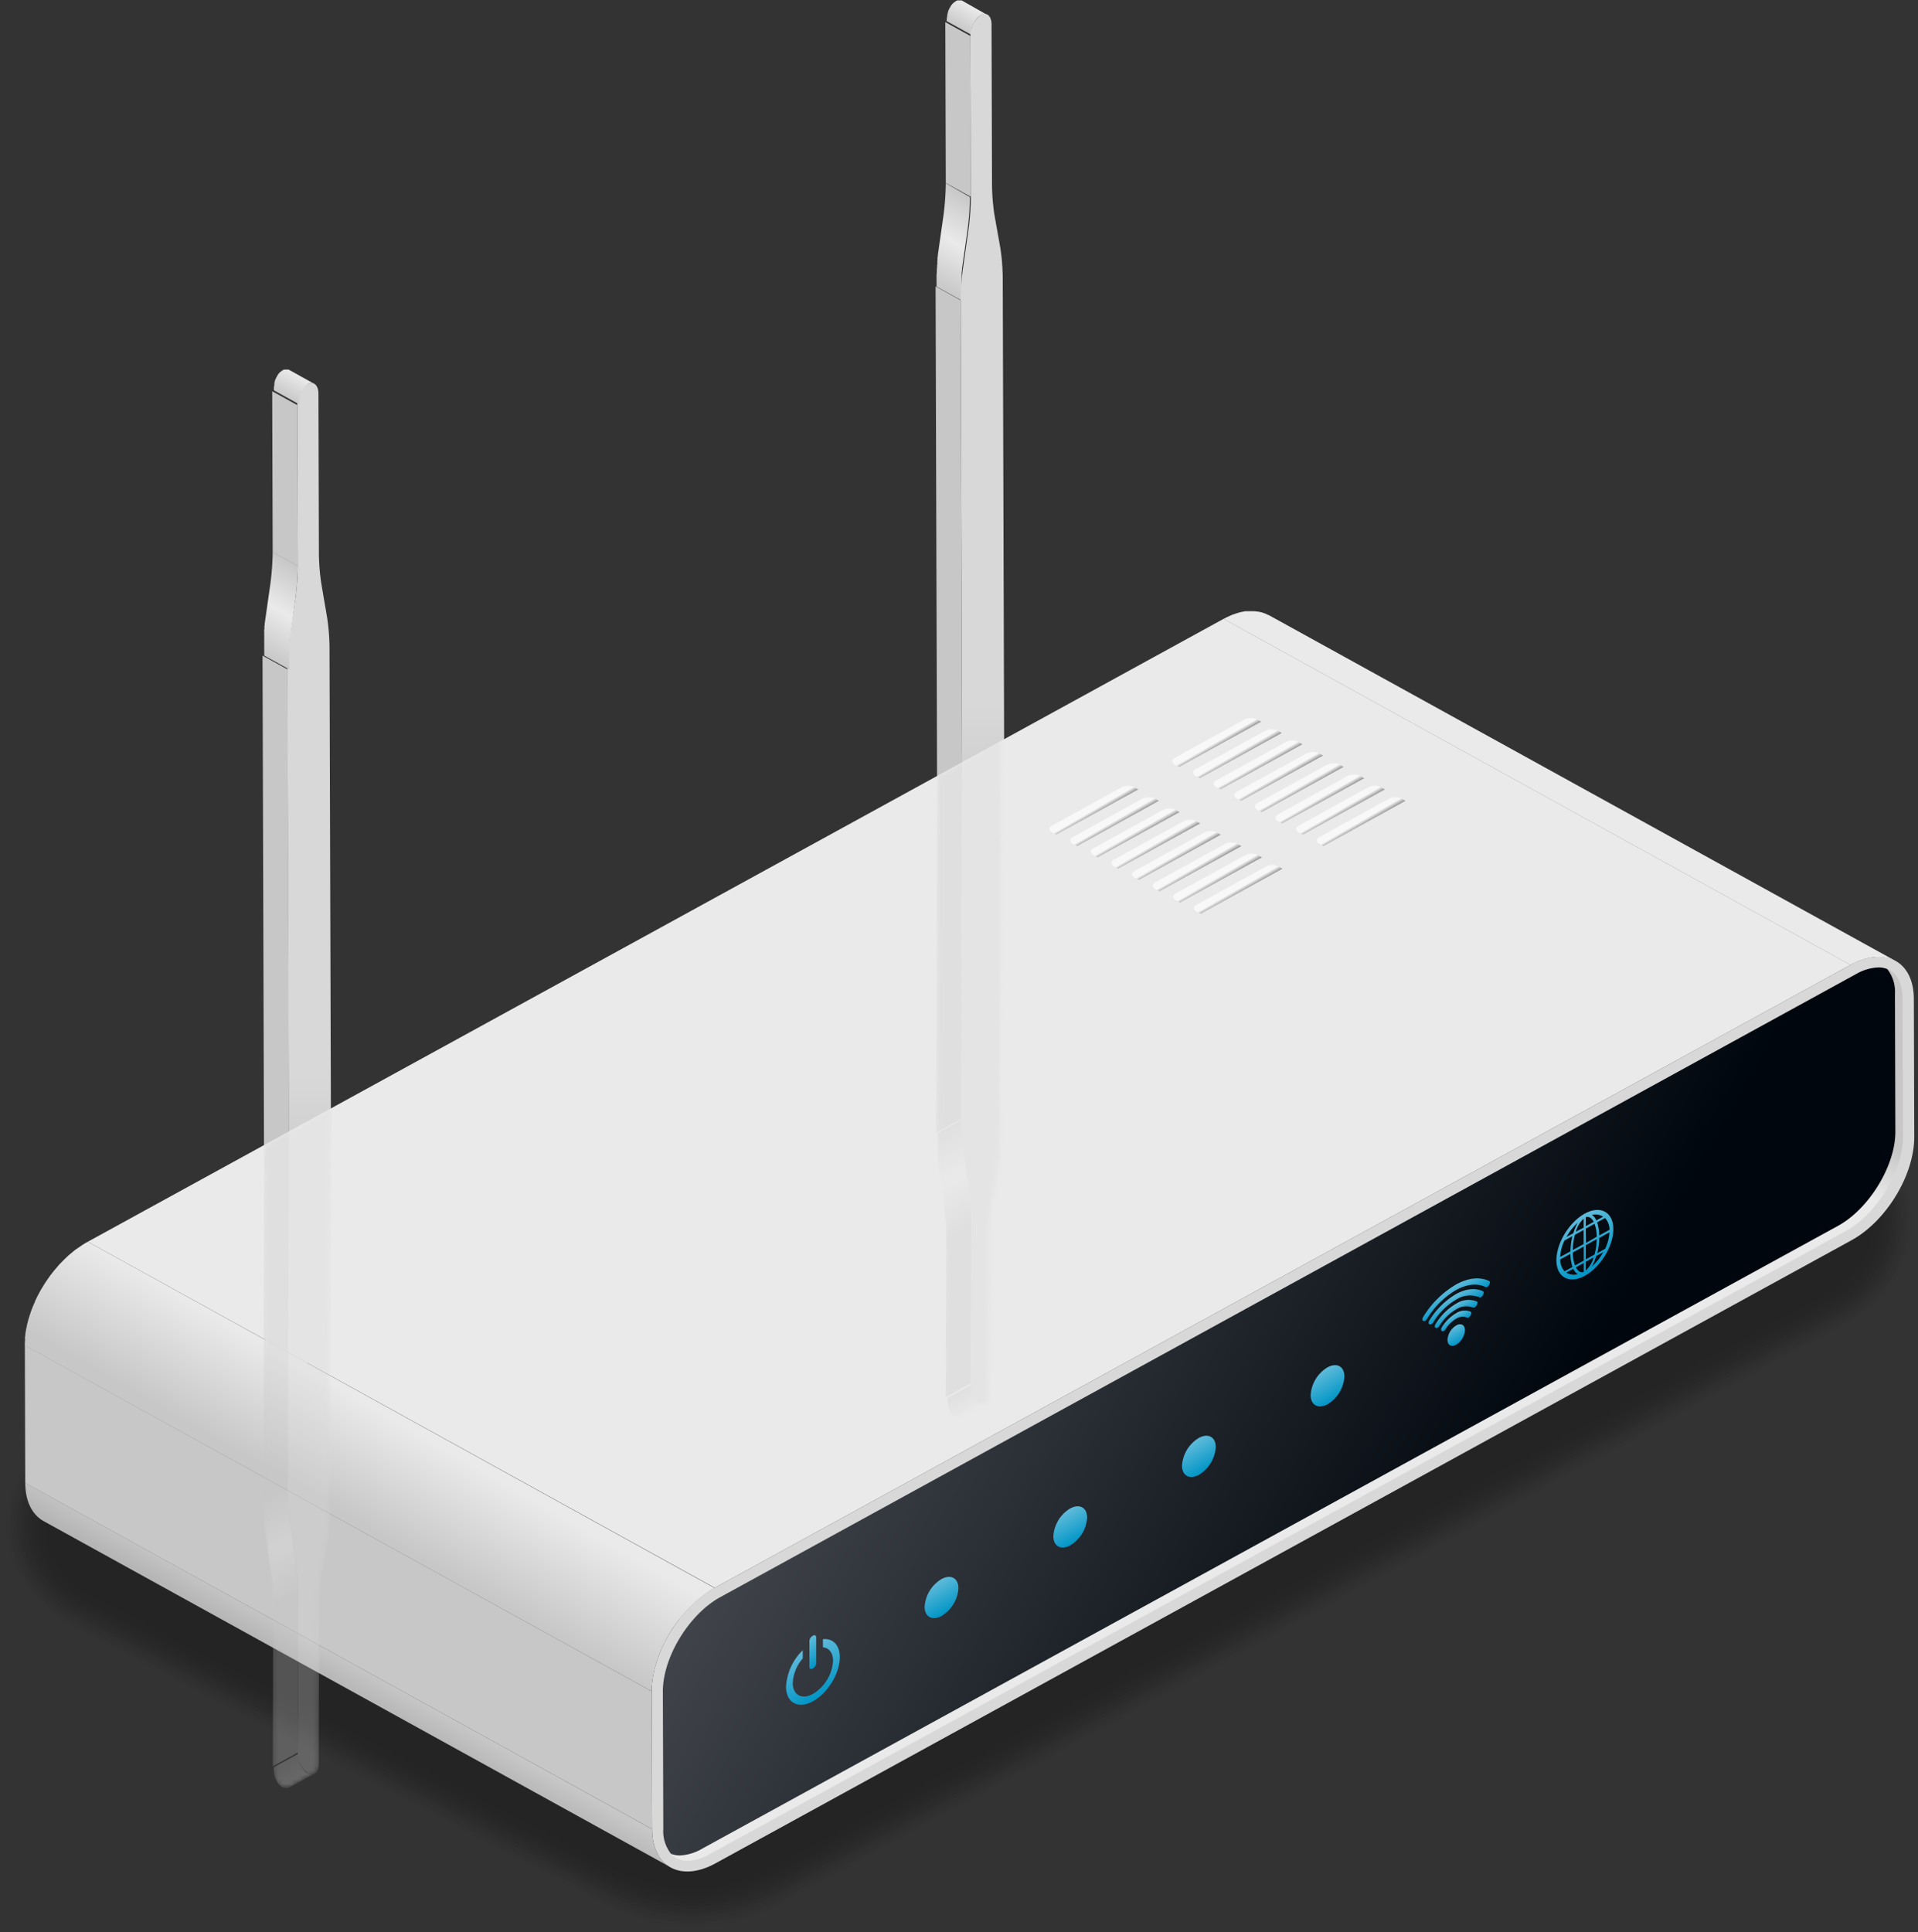 <svg xmlns="http://www.w3.org/2000/svg" xmlns:xlink="http://www.w3.org/1999/xlink" viewBox="0 0 439.82 443"><rect x="0" y="0" width="439.82" height="443" fill="#333333" stroke="none"/><defs><style>.cls-1{fill:url(#linear-gradient);}.cls-2{fill:url(#linear-gradient-2);}.cls-3{opacity:0.3;}.cls-4{opacity:0;}.cls-5{opacity:0.03;}.cls-6{opacity:0.06;}.cls-7{opacity:0.1;}.cls-8{opacity:0.13;}.cls-9{opacity:0.16;}.cls-10{opacity:0.19;}.cls-11{opacity:0.23;}.cls-12{opacity:0.26;}.cls-13{opacity:0.29;}.cls-14{opacity:0.32;}.cls-15{opacity:0.35;}.cls-16{opacity:0.39;}.cls-17{opacity:0.42;}.cls-18{opacity:0.45;}.cls-19{opacity:0.48;}.cls-20{opacity:0.52;}.cls-21{opacity:0.55;}.cls-22{opacity:0.58;}.cls-23{opacity:0.61;}.cls-24{opacity:0.65;}.cls-25{opacity:0.68;}.cls-26{opacity:0.71;}.cls-27{opacity:0.74;}.cls-28{opacity:0.77;}.cls-29{opacity:0.81;}.cls-30{opacity:0.84;}.cls-31{opacity:0.87;}.cls-32{opacity:0.9;}.cls-33{opacity:0.94;}.cls-34{opacity:0.97;}.cls-35{fill:#c7c7c7;}.cls-36{fill:url(#linear-gradient-3);}.cls-37{fill:url(#linear-gradient-4);}.cls-38{fill:url(#linear-gradient-5);}.cls-39{fill:url(#linear-gradient-6);}.cls-40{fill:url(#linear-gradient-7);}.cls-41{fill:url(#linear-gradient-8);}.cls-42{fill:#d8d8d8;}.cls-43{fill:url(#linear-gradient-9);}.cls-44{fill:#eaeaea;}.cls-45{fill:url(#linear-gradient-10);}.cls-46{fill:url(#linear-gradient-11);}.cls-47{fill:url(#linear-gradient-12);}.cls-48{fill:url(#linear-gradient-13);}.cls-49{fill:url(#linear-gradient-14);}.cls-50{fill:url(#linear-gradient-15);}.cls-51{fill:url(#linear-gradient-16);}.cls-52{fill:url(#linear-gradient-17);}.cls-53{fill:url(#linear-gradient-18);}.cls-54{fill:url(#linear-gradient-19);}.cls-55{fill:url(#linear-gradient-20);}.cls-56{fill:url(#linear-gradient-21);}.cls-57{fill:url(#linear-gradient-22);}.cls-58{fill:url(#linear-gradient-23);}.cls-59{fill:url(#linear-gradient-24);}.cls-60{isolation:isolate;}.cls-61{fill:url(#linear-gradient-25);}.cls-62{fill:url(#linear-gradient-26);}.cls-63{fill:url(#linear-gradient-27);}.cls-64{fill:url(#linear-gradient-28);}.cls-65{fill:url(#linear-gradient-29);}.cls-66{fill:url(#linear-gradient-30);}.cls-67{fill:url(#linear-gradient-31);}.cls-68{fill:url(#linear-gradient-32);}.cls-69{fill:url(#linear-gradient-33);}.cls-70{fill:url(#linear-gradient-34);}.cls-71{fill:url(#linear-gradient-35);}.cls-72{fill:url(#linear-gradient-36);}.cls-73{fill:url(#linear-gradient-37);}.cls-74{fill:url(#linear-gradient-38);}.cls-75{fill:url(#linear-gradient-39);}.cls-76{fill:url(#linear-gradient-40);}.cls-77{mask:url(#mask);}.cls-78{fill:url(#linear-gradient-41);}.cls-79{fill:url(#linear-gradient-42);}.cls-80{fill:url(#linear-gradient-43);}.cls-81{fill:url(#linear-gradient-44);}.cls-82{fill:url(#linear-gradient-45);}.cls-83{fill:url(#linear-gradient-46);}</style><linearGradient id="linear-gradient" x1="222.48" y1="401.11" x2="222.48" y2="169.45" gradientUnits="userSpaceOnUse"><stop offset="0.1"/><stop offset="1" stop-color="#fff"/></linearGradient><linearGradient id="linear-gradient-2" x1="68.14" y1="485.74" x2="68.14" y2="254.1" gradientUnits="userSpaceOnUse"><stop offset="0.6"/><stop offset="1" stop-color="#fff"/></linearGradient><linearGradient id="linear-gradient-3" x1="71.01" y1="314.76" x2="71.01" y2="87.82" gradientUnits="userSpaceOnUse"><stop offset="0" stop-color="#b5b5b5"/><stop offset="0.3" stop-color="#d8d8d8"/></linearGradient><linearGradient id="linear-gradient-4" x1="58.78" y1="149.5" x2="69.7" y2="130.59" gradientUnits="userSpaceOnUse"><stop offset="0" stop-color="#c7c7c7"/><stop offset="0.5" stop-color="#eaeaea"/><stop offset="1" stop-color="#c7c7c7"/></linearGradient><linearGradient id="linear-gradient-5" x1="213.13" y1="64.86" x2="224.05" y2="45.95" xlink:href="#linear-gradient-4"/><linearGradient id="linear-gradient-6" x1="65.3" y1="91.37" x2="68.46" y2="85.9" gradientUnits="userSpaceOnUse"><stop offset="0" stop-color="#c7c7c7"/><stop offset="1" stop-color="#eaeaea"/></linearGradient><linearGradient id="linear-gradient-7" x1="219.64" y1="6.73" x2="222.8" y2="1.26" xlink:href="#linear-gradient-6"/><linearGradient id="linear-gradient-8" x1="225.36" y1="230.11" x2="225.36" y2="3.17" xlink:href="#linear-gradient-3"/><linearGradient id="linear-gradient-9" x1="215.35" y1="460.84" x2="373.08" y2="187.64" gradientUnits="userSpaceOnUse"><stop offset="0.85" stop-color="#eaeaea"/><stop offset="0.89" stop-color="#c7c7c7"/></linearGradient><linearGradient id="linear-gradient-10" x1="77.63" y1="387.85" x2="81.95" y2="380.36" gradientUnits="userSpaceOnUse"><stop offset="0.1" stop-color="#b5b5b5"/><stop offset="0.9" stop-color="#c7c7c7"/></linearGradient><linearGradient id="linear-gradient-11" x1="75.72" y1="348.87" x2="91.18" y2="322.1" gradientUnits="userSpaceOnUse"><stop offset="0.1" stop-color="#c7c7c7"/><stop offset="0.9" stop-color="#eaeaea"/></linearGradient><linearGradient id="linear-gradient-12" x1="212.75" y1="277.1" x2="373.93" y2="370.15" gradientUnits="userSpaceOnUse"><stop offset="0" stop-color="#40444a"/><stop offset="0.8" stop-color="#00060d"/></linearGradient><linearGradient id="linear-gradient-13" x1="366.52" y1="290.74" x2="360.34" y2="280.04" gradientUnits="userSpaceOnUse"><stop offset="0" stop-color="#0095c6"/><stop offset="1" stop-color="#60bbda"/></linearGradient><linearGradient id="linear-gradient-14" x1="334.89" y1="307.77" x2="332.98" y2="304.46" xlink:href="#linear-gradient-13"/><linearGradient id="linear-gradient-15" x1="334.26" y1="303.54" x2="333.11" y2="301.56" xlink:href="#linear-gradient-13"/><linearGradient id="linear-gradient-16" x1="334.27" y1="302.02" x2="332.83" y2="299.53" xlink:href="#linear-gradient-13"/><linearGradient id="linear-gradient-17" x1="334.28" y1="300.5" x2="332.55" y2="297.49" xlink:href="#linear-gradient-13"/><linearGradient id="linear-gradient-18" x1="334.3" y1="298.97" x2="332.27" y2="295.46" xlink:href="#linear-gradient-13"/><linearGradient id="linear-gradient-19" x1="306.25" y1="320.93" x2="302.58" y2="314.57" xlink:href="#linear-gradient-13"/><linearGradient id="linear-gradient-20" x1="276.75" y1="337.11" x2="273.08" y2="330.76" xlink:href="#linear-gradient-13"/><linearGradient id="linear-gradient-21" x1="247.25" y1="353.29" x2="243.58" y2="346.93" xlink:href="#linear-gradient-13"/><linearGradient id="linear-gradient-22" x1="217.74" y1="369.47" x2="214.08" y2="363.12" xlink:href="#linear-gradient-13"/><linearGradient id="linear-gradient-23" x1="188.03" y1="381.64" x2="184.77" y2="375.99" xlink:href="#linear-gradient-13"/><linearGradient id="linear-gradient-24" x1="189.33" y1="388.41" x2="183.68" y2="378.62" xlink:href="#linear-gradient-13"/><linearGradient id="linear-gradient-25" x1="251.4" y1="186.58" x2="250.05" y2="184.25" gradientUnits="userSpaceOnUse"><stop offset="0" stop-color="#929292"/><stop offset="0.4" stop-color="#f8f8f8"/><stop offset="1" stop-color="#f8f8f8"/></linearGradient><linearGradient id="linear-gradient-26" x1="256.12" y1="189.17" x2="254.78" y2="186.84" xlink:href="#linear-gradient-25"/><linearGradient id="linear-gradient-27" x1="260.85" y1="191.76" x2="259.51" y2="189.43" xlink:href="#linear-gradient-25"/><linearGradient id="linear-gradient-28" x1="265.58" y1="194.35" x2="264.23" y2="192.02" xlink:href="#linear-gradient-25"/><linearGradient id="linear-gradient-29" x1="270.3" y1="196.94" x2="268.96" y2="194.62" xlink:href="#linear-gradient-25"/><linearGradient id="linear-gradient-30" x1="275.04" y1="199.54" x2="273.69" y2="197.21" xlink:href="#linear-gradient-25"/><linearGradient id="linear-gradient-31" x1="279.76" y1="202.13" x2="278.41" y2="199.8" xlink:href="#linear-gradient-25"/><linearGradient id="linear-gradient-32" x1="284.48" y1="204.72" x2="283.15" y2="202.4" xlink:href="#linear-gradient-25"/><linearGradient id="linear-gradient-33" x1="279.57" y1="171.02" x2="278.23" y2="168.69" xlink:href="#linear-gradient-25"/><linearGradient id="linear-gradient-34" x1="284.3" y1="173.62" x2="282.96" y2="171.29" xlink:href="#linear-gradient-25"/><linearGradient id="linear-gradient-35" x1="289.03" y1="176.21" x2="287.69" y2="173.88" xlink:href="#linear-gradient-25"/><linearGradient id="linear-gradient-36" x1="293.75" y1="178.79" x2="292.41" y2="176.47" xlink:href="#linear-gradient-25"/><linearGradient id="linear-gradient-37" x1="298.48" y1="181.39" x2="297.14" y2="179.06" xlink:href="#linear-gradient-25"/><linearGradient id="linear-gradient-38" x1="303.21" y1="183.98" x2="301.87" y2="181.66" xlink:href="#linear-gradient-25"/><linearGradient id="linear-gradient-39" x1="307.94" y1="186.57" x2="306.6" y2="184.25" xlink:href="#linear-gradient-25"/><linearGradient id="linear-gradient-40" x1="312.66" y1="189.16" x2="311.32" y2="186.84" xlink:href="#linear-gradient-25"/><mask id="mask" x="60.3" y="169.45" width="170.02" height="240.64" maskUnits="userSpaceOnUse"><path class="cls-1" d="M220.63,174.77l-5.74,3.14-.25,81.87c0,.23,0,.49,0,.77,0,.11,0,.24,0,.36s0,.33,0,.51,0,.26,0,.39,0,.36,0,.54,0,.27,0,.4,0,.38,0,.58l0,.43c0,.17,0,.36,0,.54s0,.29,0,.44,0,.35,0,.52,0,.27,0,.4,0,.35.06.51,0,.24,0,.35,0,.3.06.43a.38.38,0,0,0,0,.1l1.31,9.17a63.08,63.08,0,0,1,.51,7.28l-.11,36.87a6.3,6.3,0,0,0,0,.75v0c0,.17.06.35.1.53l0,.12,0,.12c0,.06,0,.12,0,.17l.12.36,0,.09a.14.14,0,0,1,0,.06l.06.16.12.27.1.2s0,0,0,0l0,0,.12.23a2.53,2.53,0,0,0,.13.22l.08.12,0,0,0,.06.14.19.15.2.06.07,0,0,.08.09a1.61,1.61,0,0,0,.22.23l.05,0a3,3,0,0,0,.56.42l.25.11.12,0,0,0h0l.18.05h.55l.13,0,.12-.07h0l5.75-3.18s0,0-.07,0a2.4,2.4,0,0,0,1.05-2.28l.11-36.89a47.92,47.92,0,0,1,.55-6.69l1.35-7.71a47.71,47.71,0,0,0,.57-6.67l.27-92.45Z"/><path class="cls-2" d="M60.55,262.55l-.25,81.87c0,.24,0,.5,0,.78,0,0,0,.07,0,.11,0,.24,0,.49,0,.76,0,.05,0,.12,0,.17,0,.25,0,.5,0,.77,0,.06,0,.12,0,.19,0,.25,0,.51.05.78,0,.09,0,.2,0,.3s0,.45.05.68a1.66,1.66,0,0,1,0,.32l.06.63c0,.11,0,.21,0,.32l.06.59a3.11,3.11,0,0,0,0,.32l.06.46a.28.28,0,0,0,0,.09l1.31,9.18a62.91,62.91,0,0,1,.51,7.27L62.53,405a6,6,0,0,0,0,.75v0c0,.18.06.36.1.54l0,.12,0,.11a.67.67,0,0,0,0,.19c0,.11.07.23.11.35l0,.09,0,.05a.7.7,0,0,0,.06.17c0,.09.07.18.11.27s.07.13.1.19a.06.06,0,0,0,0,0l0,0a2.53,2.53,0,0,0,.12.23,2.39,2.39,0,0,0,.13.21,1.27,1.27,0,0,0,.07.12l0,0a.21.21,0,0,0,0,.06,2.43,2.43,0,0,0,.14.2l.15.19.06.08,0,0,.09.1a2.4,2.4,0,0,0,.21.23l.06,0a3,3,0,0,0,.56.41,1.42,1.42,0,0,0,.25.12l.12,0,0,0h0l.18,0H66l.06,0h.07l.13,0,.13-.07,3.71-2.05,2.05-1.13-.07,0a2.4,2.4,0,0,0,1-2.29l.11-36.88a46.21,46.21,0,0,1,.55-6.69l1.36-7.71a51.3,51.3,0,0,0,.55-6.69L76,254.1l-9.67,5.3Z"/></mask><linearGradient id="linear-gradient-41" x1="433.21" y1="1104.88" x2="444.13" y2="1085.96" gradientTransform="matrix(1, 0, 0, -1, -219.98, 1365.47)" xlink:href="#linear-gradient-4"/><linearGradient id="linear-gradient-42" x1="439.72" y1="1046.76" x2="442.88" y2="1041.28" gradientTransform="matrix(1, 0, 0, -1, -219.98, 1365.47)" xlink:href="#linear-gradient-6"/><linearGradient id="linear-gradient-43" x1="518.02" y1="1020.23" x2="528.94" y2="1001.32" gradientTransform="matrix(1, 0, 0, -1, -459.13, 1365.47)" xlink:href="#linear-gradient-4"/><linearGradient id="linear-gradient-44" x1="524.53" y1="962.11" x2="527.69" y2="956.63" gradientTransform="matrix(1, 0, 0, -1, -459.13, 1365.47)" xlink:href="#linear-gradient-6"/><linearGradient id="linear-gradient-45" x1="445.34" y1="1270.14" x2="445.34" y2="1043.2" gradientTransform="matrix(1, 0, 0, -1, -219.98, 1365.47)" xlink:href="#linear-gradient-3"/><linearGradient id="linear-gradient-46" x1="530.15" y1="1185.49" x2="530.15" y2="958.55" gradientTransform="matrix(1, 0, 0, -1, -459.13, 1365.47)" xlink:href="#linear-gradient-3"/></defs><title>Recurso 5</title><g id="Capa_2" data-name="Capa 2"><g id="Ñëîé_1" data-name="Ñëîé 1"><g class="cls-3"><path class="cls-4" d="M158.76,443a43.11,43.11,0,0,0,20.56-5l245-133.27c9.73-5.34,15.53-14.45,15.54-24.38s-5.78-19-15.45-24.36L301.72,192a45,45,0,0,0-41.31,0L15.32,325.31l-.2.11c-.61.35-1.16.69-1.71,1.05C4.65,332.1-.36,341.11,0,350.59s6.1,18.21,15.37,23.33l122.7,64A42.87,42.87,0,0,0,158.76,443Z"/><path class="cls-5" d="M260.79,192.62a38.48,38.48,0,0,1,9.57-3.65,45.09,45.09,0,0,1,11-1.21,43.78,43.78,0,0,1,20.54,5.16L424,256.66c9.44,5.19,15.06,14,15.06,23.72s-5.65,18.53-15.15,23.75L179.26,437.22a41.71,41.71,0,0,1-11.2,4.09,45.89,45.89,0,0,1-18.91-.07,41.73,41.73,0,0,1-11-4.07L15.78,373.29C7,368.46,1.51,360.35.84,351.48c0-.32,0-.62,0-.92-.32-8.17,3.47-16,10.26-21.47a34.1,34.1,0,0,1,2.81-2c.53-.34,1.13-.71,1.72-1l.2-.11Z"/><path class="cls-6" d="M261.18,193.25a37.61,37.61,0,0,1,9.54-3.59A45.6,45.6,0,0,1,302,193.83l121.58,63.46c9.19,5.06,14.68,13.68,14.68,23.09s-5.51,18-14.76,23.11L179.19,436.41A42.75,42.75,0,0,1,168,440.54a43.27,43.27,0,0,1-9.28,1,43,43,0,0,1-20.51-5.16L16.17,372.66c-8.53-4.72-13.91-12.61-14.56-21.25,0-.29,0-.58-.05-.88-.28-8,3.39-15.55,10-20.9.87-.69,1.78-1.35,2.74-2,.51-.33,1.14-.71,1.71-1l.2-.11Z"/><path class="cls-7" d="M261.57,193.89a36.53,36.53,0,0,1,9.51-3.54,43.6,43.6,0,0,1,10.8-1,45.8,45.8,0,0,1,20.26,5.38L423.2,257.93c9,4.93,14.3,13.3,14.3,22.45s-5.37,17.52-14.38,22.47l-244,132.74A43.88,43.88,0,0,1,168,439.77a42.57,42.57,0,0,1-18.79-.06,43.89,43.89,0,0,1-10.89-4.14L16.56,372C8.25,367.43,3,359.75,2.38,351.36c0-.29,0-.58,0-.87-.3-7.73,3.3-15.12,9.77-20.32a32.71,32.71,0,0,1,2.66-1.91c.5-.32,1.17-.72,1.72-1l.19-.12Z"/><path class="cls-8" d="M262,194.53a35.18,35.18,0,0,1,9.48-3.48,42.24,42.24,0,0,1,10.73-.89c6.57,0,14.91,2.62,20.12,5.5l120.53,62.91c8.72,4.79,13.91,12.93,13.91,21.81s-5.22,17-14,21.84L179.08,434.78A46,46,0,0,1,168,439a40.83,40.83,0,0,1-18.74-.06,44.77,44.77,0,0,1-10.85-4.17L16.94,371.38c-8.08-4.46-13.2-11.93-13.79-20.08,0-.28,0-.56,0-.84-.28-7.51,3.22-14.68,9.53-19.75.82-.66,1.68-1.27,2.58-1.86.49-.3,1.19-.73,1.72-1l.19-.11Z"/><path class="cls-9" d="M262.35,195.16a34.44,34.44,0,0,1,9.44-3.42,41.27,41.27,0,0,1,10.65-.78c6.33,0,15,2.84,20,5.6l120,62.64c8.48,4.66,13.52,12.56,13.52,21.18s-5.07,16.52-13.6,21.2L179,434a47.08,47.08,0,0,1-11,4.26,38.16,38.16,0,0,1-9.21,1.1,38.75,38.75,0,0,1-9.47-1.15A46.25,46.25,0,0,1,138.5,434L17.34,370.75C9.47,366.4,4.5,359.16,3.93,351.24c0-.27,0-.54-.05-.81-.27-7.29,3.15-14.26,9.29-19.17a29.19,29.19,0,0,1,2.51-1.81c.46-.3,1.21-.74,1.72-1l.19-.11Z"/><path class="cls-10" d="M262.74,195.8a33.5,33.5,0,0,1,9.41-3.37,40.3,40.3,0,0,1,10.57-.68c6.08,0,15,3.07,19.84,5.73L422,259.83c8.24,4.54,13.13,12.2,13.13,20.55s-4.93,16-13.21,20.56L179,433.16a49.23,49.23,0,0,1-11,4.3,36.9,36.9,0,0,1-9.19,1.13,37.44,37.44,0,0,1-9.44-1.18,47.93,47.93,0,0,1-10.75-4.23L17.73,370.12c-7.65-4.23-12.46-11.26-13-18.93,0-.27,0-.53,0-.8-.27-7.06,3.06-13.82,9-18.6a27.59,27.59,0,0,1,2.45-1.74c.44-.29,1.22-.75,1.71-1l.19-.1Z"/><path class="cls-11" d="M263.12,196.44a32,32,0,0,1,9.38-3.31,39,39,0,0,1,10.49-.58c5.84,0,15.08,3.28,19.71,5.84l119,62.09c8,4.4,12.75,11.81,12.75,19.9s-4.78,15.51-12.83,19.93l-242.68,132a50.94,50.94,0,0,1-11,4.36,37.17,37.17,0,0,1-18.58-.06,49.7,49.7,0,0,1-10.69-4.26L18.11,369.48C10.69,365.37,6,358.56,5.47,351.12c0-.25,0-.51,0-.76-.25-6.85,3-13.4,8.79-18a27.41,27.41,0,0,1,2.37-1.7c.43-.28,1.25-.75,1.72-1l.18-.11Z"/><path class="cls-12" d="M263.51,197.07a31.5,31.5,0,0,1,9.34-3.25,38,38,0,0,1,10.42-.47c5.6,0,15.13,3.5,19.57,6l118.42,61.81c7.76,4.27,12.36,11.45,12.36,19.27s-4.63,15-12.43,19.29L178.83,431.52a52.23,52.23,0,0,1-10.92,4.41,34.59,34.59,0,0,1-9.15,1.19,35.25,35.25,0,0,1-9.37-1.24,51.26,51.26,0,0,1-10.66-4.3L18.5,368.85c-7.2-4-11.73-10.58-12.26-17.78,0-.24,0-.5,0-.74-.25-6.63,2.89-13,8.54-17.45a26.4,26.4,0,0,1,2.3-1.65c.41-.26,1.26-.75,1.71-1l.19-.11Z"/><path class="cls-13" d="M263.9,197.71a30.51,30.51,0,0,1,9.31-3.2,37.09,37.09,0,0,1,10.34-.36c5.35,0,15.18,3.72,19.43,6.06l117.9,61.53c7.52,4.15,12,11.08,12,18.64s-4.49,14.5-12.05,18.65l-242,131.69c-2.42,1.31-8,3.86-10.88,4.44a33.34,33.34,0,0,1-9.12,1.23,33.73,33.73,0,0,1-9.34-1.28,53.32,53.32,0,0,1-10.6-4.32L18.89,368.21C11.9,364.35,7.52,358,7,351c0-.24,0-.47,0-.71-.23-6.41,2.82-12.54,8.3-16.88a26.08,26.08,0,0,1,2.22-1.59c.39-.25,1.28-.76,1.72-1l.18-.11Z"/><path class="cls-14" d="M264.28,198.34a30.31,30.31,0,0,1,9.29-3.14,36.41,36.41,0,0,1,10.25-.25c5.12,0,15.24,3.94,19.3,6.17l117.36,61.26c7.28,4,11.6,10.71,11.6,18s-4.35,14-11.66,18L178.7,429.89c-2.31,1.26-8.11,3.94-10.84,4.5a32.33,32.33,0,0,1-9.1,1.26,32.73,32.73,0,0,1-9.31-1.31c-2.67-.56-8.27-3.09-10.56-4.35L19.28,367.57c-6.77-3.74-11-9.9-11.49-16.62,0-.22,0-.46,0-.69-.22-6.18,2.74-12.1,8.05-16.3A24.55,24.55,0,0,1,18,332.43c.37-.24,1.3-.78,1.71-1l.18-.11Z"/><path class="cls-15" d="M264.67,199a29,29,0,0,1,9.26-3.08,34.81,34.81,0,0,1,10.18-.15c4.87,0,15.29,4.16,19.15,6.29L420.1,263c7,3.88,11.2,10.34,11.2,17.36s-4.19,13.49-11.27,17.39L178.64,429.08c-2.2,1.2-8.21,4-10.8,4.54a32.79,32.79,0,0,1-18.35,0c-2.55-.55-8.34-3.19-10.51-4.39L19.67,366.94c-6.55-3.62-10.64-9.57-11.11-16,0-.23,0-.45,0-.67-.2-6,2.66-11.68,7.81-15.73A24.29,24.29,0,0,1,18.41,333c.36-.23,1.32-.78,1.72-1l.18-.11Z"/><path class="cls-16" d="M265.06,199.62a28.12,28.12,0,0,1,9.22-3,33.88,33.88,0,0,1,10.1,0c4.62,0,15.35,4.38,19,6.4l116.31,60.7c6.8,3.75,10.82,10,10.82,16.72s-4,13-10.89,16.76L178.58,428.27c-2.1,1.14-8.3,4.08-10.76,4.58a31.68,31.68,0,0,1-18.3,0c-2.42-.51-8.4-3.28-10.47-4.41l-119-62.1c-6.33-3.5-10.28-9.22-10.73-15.46,0-.21,0-.43,0-.64-.2-5.75,2.58-11.24,7.56-15.15a21.31,21.31,0,0,1,2-1.43c.34-.22,1.34-.79,1.71-1l.18-.1Z"/><path class="cls-17" d="M265.45,200.25a27.75,27.75,0,0,1,9.18-3,33,33,0,0,1,10,.07c4.38,0,15.4,4.59,18.88,6.51l115.78,60.43c6.57,3.61,10.43,9.59,10.43,16.08s-3.9,12.49-10.5,16.12l-240.73,131c-2,1.09-8.39,4.16-10.73,4.64a30.94,30.94,0,0,1-18.24,0c-2.29-.48-8.46-3.36-10.41-4.44L20.45,365.66c-6.11-3.38-9.92-8.88-10.35-14.88,0-.21,0-.41,0-.62-.17-5.52,2.49-10.81,7.31-14.58a20.81,20.81,0,0,1,1.93-1.36c.32-.21,1.36-.8,1.72-1l.17-.1Z"/><path class="cls-18" d="M265.83,200.89A26.63,26.63,0,0,1,275,198a31.2,31.2,0,0,1,9.95.17c4.13,0,15.46,4.81,18.73,6.62l115.26,60.15c6.33,3.48,10.05,9.22,10.05,15.45s-3.75,12-10.11,15.48L178.46,426.64c-1.88,1-8.48,4.22-10.69,4.68a30,30,0,0,1-18.18,0c-2.17-.46-8.53-3.46-10.38-4.48L20.84,365c-5.89-3.26-9.58-8.55-10-14.3q0-.3,0-.6c-.19-5.3,2.4-10.38,7.07-14a18.22,18.22,0,0,1,1.86-1.32c.3-.19,1.38-.8,1.71-1l.18-.1Z"/><path class="cls-19" d="M266.22,201.53a26.22,26.22,0,0,1,9.13-2.86,30.54,30.54,0,0,1,9.86.27c3.9,0,15.51,5,18.6,6.75l114.74,59.87c6.08,3.35,9.65,8.84,9.65,14.81s-3.61,11.48-9.72,14.85L178.39,425.83c-1.76,1-8.56,4.29-10.64,4.72a27.83,27.83,0,0,1-9,1.42,28.12,28.12,0,0,1-9.14-1.45c-2-.44-8.58-3.55-10.32-4.52L21.23,364.4c-5.67-3.14-9.2-8.21-9.58-13.74a5.25,5.25,0,0,1,0-.56c-.15-5.09,2.34-9.94,6.82-13.43a21.19,21.19,0,0,1,1.79-1.26c.29-.19,1.4-.82,1.72-1l.17-.1Z"/><path class="cls-20" d="M266.61,202.16a25.67,25.67,0,0,1,9.1-2.8,30.21,30.21,0,0,1,9.78.38c3.65,0,15.57,5.25,18.47,6.85l114.2,59.61c5.84,3.22,9.28,8.46,9.28,14.17s-3.47,11-9.35,14.21L178.33,425c-1.65.9-8.65,4.38-10.6,4.77a28.44,28.44,0,0,1-18.08,0c-1.91-.41-8.64-3.65-10.28-4.54L21.62,363.76c-5.45-3-8.83-7.87-9.2-13.15l0-.55c-.15-4.86,2.26-9.5,6.58-12.85.54-.42,1.12-.83,1.72-1.21.27-.17,1.42-.82,1.71-1l.17-.1Z"/><path class="cls-21" d="M267,202.8a25,25,0,0,1,9.06-2.74,28.87,28.87,0,0,1,9.71.48c3.41,0,15.62,5.47,18.33,7l113.67,59.33c5.61,3.09,8.89,8.1,8.89,13.54s-3.32,10.47-9,13.57L178.27,424.2c-1.54.84-8.75,4.44-10.56,4.81a27.72,27.72,0,0,1-18,0c-1.78-.38-8.71-3.73-10.23-4.57L22,363.12c-5.24-2.89-8.46-7.53-8.82-12.57,0-.18,0-.35,0-.52-.14-4.64,2.17-9.08,6.33-12.27a17.84,17.84,0,0,1,1.64-1.16c.25-.16,1.44-.82,1.72-1l.17-.1Z"/><path class="cls-22" d="M267.38,203.44a24.2,24.2,0,0,1,9-2.69,28,28,0,0,1,9.63.59c3.16,0,15.67,5.69,18.19,7.08l113.14,59.05c5.37,3,8.51,7.72,8.51,12.9s-3.17,10-8.57,12.94L178.21,423.39c-1.44.78-8.84,4.51-10.53,4.85a26.87,26.87,0,0,1-18,0c-1.66-.35-8.77-3.82-10.18-4.6L22.4,362.49c-5-2.77-8.13-7.19-8.43-12a4,4,0,0,1,0-.49c-.12-4.42,2.09-8.65,6.09-11.71.5-.38,1-.75,1.57-1.1l1.71-1,.17-.09Z"/><path class="cls-23" d="M267.77,204.07a24.09,24.09,0,0,1,9-2.63,26.91,26.91,0,0,1,9.55.7c2.92,0,15.74,5.91,18.05,7.19L417,268.11c5.12,2.82,8.11,7.35,8.11,12.26s-3,9.46-8.18,12.3L178.15,422.57c-1.33.73-8.93,4.59-10.49,4.91a26.4,26.4,0,0,1-17.91,0c-1.52-.33-8.83-3.91-10.13-4.63l-116.83-61c-4.8-2.65-7.75-6.85-8-11.41l0-.48c-.12-4.2,2-8.21,5.84-11.13.48-.36,1-.71,1.51-1,.21-.14,1.47-.84,1.7-1l.18-.1Z"/><path class="cls-24" d="M268.16,204.71a23,23,0,0,1,9-2.57,26.19,26.19,0,0,1,9.48.79c2.67,0,15.78,6.14,17.9,7.31l112.1,58.5c4.89,2.69,7.73,7,7.73,11.63s-2.88,9-7.8,11.66L178.08,421.76c-1.21.66-9,4.65-10.44,4.95a25.62,25.62,0,0,1-17.85,0c-1.4-.29-8.9-4-10.09-4.66L23.18,361.21c-4.58-2.52-7.39-6.51-7.67-10.84,0-.14,0-.29,0-.44-.11-4,1.93-7.77,5.59-10.55.45-.35.93-.68,1.43-1l1.71-1,.17-.1Z"/><path class="cls-25" d="M268.54,205.35a22.75,22.75,0,0,1,8.95-2.52,25.34,25.34,0,0,1,9.39.9c2.44,0,15.84,6.35,17.78,7.42l111.56,58.23c4.65,2.56,7.34,6.61,7.34,11s-2.73,8.45-7.4,11L178,421c-1.11.6-9.11,4.72-10.41,5a25,25,0,0,1-17.8,0c-1.27-.28-9-4.1-10-4.7L23.56,360.59c-4.35-2.42-7-6.19-7.28-10.27,0-.14,0-.28,0-.42-.1-3.76,1.85-7.35,5.35-10,.43-.33.88-.64,1.36-.94.17-.11,1.51-.86,1.71-1l.16-.08Z"/><path class="cls-26" d="M268.93,206a22.39,22.39,0,0,1,8.91-2.46,24.6,24.6,0,0,1,9.32,1c2.19,0,15.9,6.57,17.63,7.54l111,57.95c4.41,2.42,7,6.23,7,10.35s-2.59,7.95-7,10.38L178,420.13c-1,.54-9.2,4.8-10.37,5a24.39,24.39,0,0,1-17.74,0c-1.14-.24-9-4.18-10-4.72L24,360c-4.13-2.29-6.66-5.84-6.9-9.69,0-.13,0-.26,0-.4-.07-3.53,1.78-6.91,5.1-9.4.41-.31.84-.6,1.29-.88.16-.11,1.54-.86,1.71-1l.16-.1Z"/><path class="cls-27" d="M269.32,206.62a21.69,21.69,0,0,1,8.88-2.4,23.87,23.87,0,0,1,9.24,1.11c1.94,0,15.95,6.79,17.49,7.64l110.51,57.68c4.17,2.29,6.58,5.86,6.58,9.72s-2.45,7.45-6.64,9.75L177.9,419.32c-.88.48-9.29,4.87-10.33,5.08a23.83,23.83,0,0,1-17.68,0c-1-.21-9.08-4.27-9.95-4.75L24.34,359.31c-3.92-2.17-6.29-5.5-6.52-9.11,0-.12,0-.24,0-.36-.09-3.32,1.69-6.5,4.85-8.84.39-.29.79-.56,1.22-.83.14-.09,1.55-.87,1.71-1l.16-.08Z"/><path class="cls-28" d="M269.71,207.26a21.1,21.1,0,0,1,8.84-2.35,23.16,23.16,0,0,1,9.17,1.21c1.7,0,16,7,17.35,7.77l110,57.4c3.94,2.16,6.19,5.49,6.19,9.08s-2.29,6.95-6.25,9.11l-237.15,129c-.77.42-9.38,4.93-10.29,5.12a23.32,23.32,0,0,1-17.63,0c-.89-.18-9.14-4.35-9.9-4.78L24.73,358.68c-3.7-2.06-5.92-5.17-6.13-8.53,0-.12,0-.24,0-.35-.06-3.1,1.61-6.05,4.61-8.26.36-.26.74-.52,1.14-.77l1.71-1,.16-.09Z"/><path class="cls-29" d="M270.09,207.89a21,21,0,0,1,8.82-2.29,22.36,22.36,0,0,1,9.08,1.32c1.46,0,16.06,7.24,17.22,7.88l109.46,57.13c3.68,2,5.8,5.11,5.8,8.44s-2.15,6.44-5.86,8.47L177.78,417.69c-.67.37-9.47,5-10.25,5.17a22.75,22.75,0,0,1-17.57,0c-.77-.16-9.21-4.46-9.86-4.81l-115-60c-3.48-1.92-5.59-4.82-5.75-8,0-.11,0-.21,0-.33-.06-2.87,1.52-5.62,4.36-7.68.34-.24.69-.48,1.07-.72l1.71-.95.15-.09Z"/><path class="cls-30" d="M270.48,208.53a20.43,20.43,0,0,1,8.79-2.24,21.79,21.79,0,0,1,9,1.43c1.21,0,16.11,7.46,17.08,8l108.92,56.85c3.45,1.9,5.41,4.74,5.41,7.81s-2,5.93-5.47,7.84L177.71,416.88c-.55.3-9.55,5.08-10.2,5.21a20.61,20.61,0,0,1-8.75,1.79,20.83,20.83,0,0,1-8.78-1.79c-.63-.14-9.26-4.54-9.8-4.85L25.51,357.4c-3.26-1.8-5.22-4.48-5.37-7.37a2.81,2.81,0,0,1,0-.29c-.06-2.66,1.44-5.2,4.12-7.12q.46-.33,1-.66L27,341l.16-.09Z"/><path class="cls-31" d="M270.87,209.17a19.76,19.76,0,0,1,8.75-2.18,20.91,20.91,0,0,1,8.93,1.53c1,0,16.17,7.68,16.94,8.1l108.4,56.58c3.21,1.77,5,4.37,5,7.17s-1.86,5.43-5.09,7.2L177.65,416.06c-.44.24-9.65,5.16-10.16,5.26a21.76,21.76,0,0,1-17.47,0c-.51-.11-9.33-4.64-9.76-4.88L25.9,356.77c-3-1.69-4.86-4.15-5-6.79a2.72,2.72,0,0,1,0-.28c0-2.43,1.36-4.76,3.87-6.53.3-.21.6-.41.93-.61.07-.05,1.63-.9,1.71-.95l.15-.09Z"/><path class="cls-32" d="M271.25,209.8a19.63,19.63,0,0,1,8.73-2.12,20.11,20.11,0,0,1,8.85,1.64c.73,0,16.22,7.89,16.8,8.21L413.5,273.84c3,1.63,4.64,4,4.64,6.52s-1.71,4.93-4.69,6.57L177.59,415.25c-.33.18-9.74,5.23-10.13,5.31a21.35,21.35,0,0,1-17.41,0c-.38-.08-9.38-4.72-9.71-4.9l-114-59.52c-2.82-1.56-4.51-3.8-4.61-6.21v-.25c0-2.21,1.28-4.33,3.62-6,.27-.19.55-.38.85-.56l1.71-.94.16-.08Z"/><path class="cls-33" d="M271.64,210.44a20.91,20.91,0,0,1,17.46-.32c.49,0,16.29,8.11,16.67,8.32l107.34,56c2.73,1.5,4.26,3.62,4.26,5.89s-1.56,4.43-4.31,5.94L177.53,414.43c-.22.12-9.83,5.31-10.09,5.36a20.85,20.85,0,0,1-17.35,0c-.26-.06-9.45-4.82-9.67-4.94L26.68,355.5c-2.6-1.44-4.12-3.47-4.22-5.64a1.7,1.7,0,0,1,0-.22c0-2,1.2-3.91,3.38-5.39.25-.17.5-.34.78-.5l1.7-.94.16-.08Z"/><path class="cls-34" d="M272,211.07a20.51,20.51,0,0,1,17.35-.15c.25,0,16.33,8.33,16.53,8.44l106.81,55.75c2.5,1.37,3.88,3.25,3.88,5.25s-1.42,3.93-3.93,5.3l-235.2,128c-.11.06-9.92,5.38-10.05,5.4a20.45,20.45,0,0,1-17.3,0c-.13,0-9.51-4.9-9.62-5L27.07,354.86c-2.39-1.32-3.75-3.13-3.84-5.06a1.27,1.27,0,0,1,0-.2c0-1.77,1.12-3.47,3.14-4.81.22-.15.45-.3.7-.44l1.71-.94.15-.08Z"/><path d="M26.88,345.33c.21-.13.41-.26.64-.39l244.9-133.23a20,20,0,0,1,17.24,0l122.68,64c2.25,1.24,3.48,2.88,3.48,4.62s-1.26,3.42-3.54,4.66L167.4,418.25a18.4,18.4,0,0,1-8.64,2,18.19,18.19,0,0,1-8.61-2l-122.69-64c-2.17-1.2-3.4-2.8-3.46-4.49S25,346.56,26.88,345.33Z"/></g><polygon class="cls-35" points="66.43 314.76 60.68 311.58 60.2 150.32 65.94 153.49 66.43 314.76"/><polygon class="cls-35" points="68.28 129.77 62.53 126.6 62.42 89.71 68.17 92.89 68.28 129.77"/><path class="cls-36" d="M70.58,88.06c1.32-.72,2.43.25,2.44,2.18l.11,36.87a51,51,0,0,0,.55,6.7L75,141.52a49.3,49.3,0,0,1,.56,6.67l.48,161.27-9.65,5.3-.49-161.27a63.83,63.83,0,0,1,.53-7.27L67.78,137a62.86,62.86,0,0,0,.5-7.27l-.11-36.88C68.17,91,69.27,88.78,70.58,88.06Z"/><polygon class="cls-35" points="220.78 230.11 215.02 226.93 214.54 65.67 220.29 68.85 220.78 230.11"/><path class="cls-37" d="M62,133.87l-1.31,9.18a.28.28,0,0,1,0,.09c0,.13,0,.28-.05.42s0,.24,0,.36,0,.34-.05.51,0,.26,0,.4,0,.34,0,.52,0,.29,0,.44,0,.36,0,.54,0,.29,0,.44,0,.37,0,.57,0,.27,0,.4,0,.36,0,.54,0,.27,0,.4,0,.34,0,.5,0,.25,0,.37v.77l5.74,3.17c0-.24,0-.5,0-.78v-.14c0-.23,0-.47,0-.73,0-.07,0-.15,0-.23l0-.71c0-.08,0-.17,0-.26s0-.46,0-.7l0-.37c0-.2,0-.41,0-.61l0-.36c0-.2,0-.41.06-.6a3,3,0,0,1,0-.31l.06-.61c0-.09,0-.18,0-.27s0-.4.08-.59L67.78,137a62.86,62.86,0,0,0,.5-7.27l-5.75-3.17A60.91,60.91,0,0,1,62,133.87Z"/><path class="cls-38" d="M216.88,42a63.08,63.08,0,0,1-.51,7.28l-1.31,9.17s0,.06,0,.1,0,.29-.06.45,0,.21,0,.32l-.06.59,0,.32c0,.2,0,.42-.06.64l0,.31-.06.68c0,.1,0,.21,0,.31,0,.26,0,.52-.06.77,0,.07,0,.13,0,.19,0,.27,0,.52,0,.77,0,.06,0,.12,0,.18,0,.26,0,.51,0,.75,0,0,0,.08,0,.12,0,.27,0,.53,0,.77l5.76,3.18v-.78s0-.1,0-.14c0-.24,0-.48,0-.73,0-.09,0-.18,0-.27s0-.44,0-.67l0-.39c0-.2,0-.38,0-.57s0-.35,0-.52,0-.3,0-.46,0-.36,0-.54,0-.28,0-.41,0-.36,0-.55,0-.24,0-.35.05-.37.07-.54,0-.24,0-.35l1.31-9.18a61.05,61.05,0,0,0,.51-7.27Z"/><polygon class="cls-35" points="222.63 45.13 216.88 41.95 216.77 5.07 222.52 8.25 222.63 45.13"/><path class="cls-39" d="M72.05,88,66.29,84.8h0l-.13-.06-.13,0h-.26a.33.33,0,0,0-.14,0h-.15l-.17,0,0,0-.06,0a.53.53,0,0,0-.12,0l-.25.12a3,3,0,0,0-.55.42l-.06,0-.22.21-.08.1,0,0-.05.06-.15.19-.14.2,0,.06s0,0,0,0a.75.75,0,0,0-.07.12,1.59,1.59,0,0,0-.13.22l-.13.23a0,0,0,0,1,0,0l0,0-.09.2-.12.27-.06.16s0,0,0,.06a.29.29,0,0,0,0,.1,2.3,2.3,0,0,0-.12.34h0a1.16,1.16,0,0,0,0,.18s0,.08,0,.13,0,.07,0,.12-.07.35-.1.53h0a6.27,6.27,0,0,0,0,.74l5.75,3.18a6.13,6.13,0,0,1,0-.74,5.12,5.12,0,0,1,.14-.68.36.36,0,0,1,0-.1c.06-.21.12-.43.2-.64a.11.11,0,0,0,0-.06,5,5,0,0,1,.28-.63s0,0,0,0a5.66,5.66,0,0,1,.34-.59l0,0a4.26,4.26,0,0,1,.39-.53l0,0a2.54,2.54,0,0,1,.36-.37,3.26,3.26,0,0,1,.55-.41A2.39,2.39,0,0,1,71,87.9l.05,0a1.4,1.4,0,0,1,.7,0h0A1.75,1.75,0,0,1,72.05,88Z"/><path class="cls-40" d="M222.73,6.71c.06-.2.12-.41.19-.61A.19.19,0,0,0,223,6a5.83,5.83,0,0,1,.28-.62s0,0,0,0a4.53,4.53,0,0,1,.34-.61v0c.13-.19.26-.36.39-.53,0,0,0,0,0,0a3.85,3.85,0,0,1,.35-.35,3,3,0,0,1,.56-.42,3.89,3.89,0,0,1,.38-.16h0a1.13,1.13,0,0,1,.36-.06h0a1.27,1.27,0,0,1,.34,0h0a1.05,1.05,0,0,1,.31.12l-2-1.13L220.63.15,220.5.09l-.13,0h0s0,0,0,0l-.07,0h-.42l-.17,0h0l-.06,0-.12,0-.24.11a4.39,4.39,0,0,0-.57.42l-.05,0-.22.22-.09.1s0,0,0,0l-.06.07-.16.2a2.43,2.43,0,0,1-.14.2l0,.05s0,0,0,0a1.25,1.25,0,0,0-.08.12,2.39,2.39,0,0,1-.13.21l-.12.23s0,0,0,0v0s-.06.13-.09.19-.09.18-.12.27a1.77,1.77,0,0,0-.06.17s0,0,0,.05a.32.32,0,0,0,0,.09,2.42,2.42,0,0,0-.12.35c0,.07,0,.13-.05.19l0,.12,0,.11a5.07,5.07,0,0,0-.09.54v0a4.62,4.62,0,0,0-.06.74l5.75,3.18a4.65,4.65,0,0,1,.06-.75,4.28,4.28,0,0,1,.13-.68S222.72,6.75,222.73,6.71Z"/><path class="cls-41" d="M224.93,3.41c1.33-.72,2.43.25,2.44,2.18l.11,36.88a49.11,49.11,0,0,0,.54,6.69l1.37,7.72a47.77,47.77,0,0,1,.55,6.68l.48,161.26-9.64,5.29L220.3,68.85a61.35,61.35,0,0,1,.51-7.27l1.31-9.18a61.05,61.05,0,0,0,.51-7.27l-.11-36.88A6,6,0,0,1,224.93,3.41Z"/><path class="cls-42" d="M438.87,229.09c0-8.68-6.56-12.22-14.52-7.85L163.89,364.07c-8,4.37-14.46,15.05-14.43,23.73l.09,31.59c0,8.68,6.56,12.22,14.53,7.85L424.53,284.4c8-4.36,14.46-15,14.43-23.72Z"/><path class="cls-43" d="M157.61,426.66c-3.41,0-5.46-2.72-5.47-7.28l-.1-31.59c0-7.78,6-17.67,13.13-21.59L425.63,223.36a11.16,11.16,0,0,1,5.18-1.54c3.42,0,5.46,2.72,5.47,7.28l.1,31.59c0,7.78-6,17.67-13.14,21.59L162.78,425.12a11.06,11.06,0,0,1-5.17,1.54Z"/><path class="cls-44" d="M426,220.45c.25-.11.48-.19.72-.28a10.49,10.49,0,0,1,1-.32c.22-.07.45-.13.67-.18l.57-.12.79-.12.41,0a6.47,6.47,0,0,1,1,0h.17a9.2,9.2,0,0,1,1.07.13l.27.06a6.55,6.55,0,0,1,.79.22l.24.08a6.86,6.86,0,0,1,1,.43L290.88,141l-.09,0a7,7,0,0,0-.73-.34.69.69,0,0,1-.13-.05l-.25-.08-.38-.13-.41-.08-.27-.07-.14,0a8.46,8.46,0,0,0-.88-.1h-.26c-.23,0-.46,0-.7,0l-.23,0-.43,0c-.15,0-.28,0-.42,0a2.53,2.53,0,0,0-.36.07,5.72,5.72,0,0,0-.57.11l-.35.07-.32.11c-.33.09-.66.2-1,.32-.12.05-.24.08-.37.12l-.35.16-.32.14c-.44.2-.88.41-1.33.66l143.76,79.35c.44-.25.89-.46,1.33-.66Z"/><path class="cls-45" d="M149.55,419.39,5.79,340c0,4.32,1.63,7.36,4.24,8.79l143.76,79.36C151.18,426.74,149.57,423.7,149.55,419.39Z"/><polygon class="cls-35" points="149.55 419.39 5.79 340.03 5.7 308.45 149.46 387.8 149.55 419.39"/><polygon class="cls-44" points="163.89 364.07 20.13 284.72 280.59 141.89 424.35 221.24 163.89 364.07"/><path class="cls-46" d="M149.58,385.82c0-.33.07-.66.12-1s.12-.7.19-1.06.1-.51.16-.77l.18-.71c.09-.33.18-.65.28-1l.18-.56c.13-.37.26-.75.4-1.13.06-.14.1-.28.16-.42.2-.51.42-1,.65-1.52a1.63,1.63,0,0,1,.09-.19c.21-.44.43-.88.65-1.32.07-.14.15-.27.22-.4.23-.44.47-.86.73-1.28l.12-.2c.29-.49.6-1,.92-1.43l.27-.38c.24-.34.48-.68.73-1L156,371l.67-.8c.18-.21.36-.43.55-.64l.57-.62c.31-.33.63-.64.95-.95l.63-.6c.15-.14.3-.28.46-.41s.56-.47.84-.69a4.21,4.21,0,0,1,.48-.38c.3-.23.61-.45.91-.66l.43-.3c.45-.29.91-.57,1.38-.83L20.13,284.72c-.47.25-.93.54-1.38.83l-.4.28c-.32.22-.64.44-1,.68-.16.11-.31.24-.46.36l-.86.71-.45.4-.31.28-.33.33c-.32.31-.64.63-1,1l-.3.3-.25.29-.56.66-.37.42-.3.38-.39.5-.28.36-.46.66c-.08.12-.18.25-.26.38l-.12.17c-.26.38-.51.77-.75,1.16l-.05.08c0,.08-.09.16-.14.23-.17.29-.34.57-.5.86l-.21.39-.22.42c-.06.12-.13.24-.2.36-.15.32-.3.63-.44.94a2,2,0,0,0-.1.21.11.11,0,0,0,0,.06q-.28.62-.54,1.23c0,.08-.05.15-.08.22s-.11.29-.17.44l-.24.65c0,.14-.1.3-.15.46l-.18.58c0,.12-.09.24-.12.36s-.1.4-.16.6-.12.48-.18.71,0,.18-.06.26h0c0,.17-.06.33-.1.5-.07.37-.14.73-.19,1.09l-.06.3c0,.23,0,.45-.07.67s0,.32,0,.48c0,.51-.06,1-.06,1.52L149.46,387.8c0-.5,0-1,.06-1.51Z"/><path class="cls-47" d="M161,423.89,421.5,281.06c7.14-3.92,13.16-13.81,13.13-21.6l-.09-31.59a8.34,8.34,0,0,0-1.77-5.67,5.35,5.35,0,0,0-2-.38,11.16,11.16,0,0,0-5.18,1.54L165.17,366.2C158,370.12,152,380,152,387.79l.1,31.59a8.34,8.34,0,0,0,1.76,5.67,5.44,5.44,0,0,0,2,.39A11.11,11.11,0,0,0,161,423.89Z"/><path class="cls-48" d="M363.4,278.27c-3.59,2-6.5,6.77-6.5,10.7s3,5.52,6.55,3.54,6.52-6.78,6.51-10.69S367,276.3,363.4,278.27Zm-1.6,2.09a10.3,10.3,0,0,0-1,2.39l-1.58.87A12.25,12.25,0,0,1,361.8,280.36Zm-1.15,6.27a14.94,14.94,0,0,1,.5-3.51l2-1.1v3.23Zm2.52-.81v3.23l-2,1.1a8.87,8.87,0,0,1-.52-2.95Zm-1.81-3.39a6.35,6.35,0,0,1,1.79-3v2.06Zm-2.59,2,1.81-1a15.3,15.3,0,0,0-.45,3.49l-2.36,1.29A10,10,0,0,1,358.77,284.42Zm-1,4.35,2.35-1.28a9.72,9.72,0,0,0,.47,3l-1.81,1A4,4,0,0,1,357.78,288.77Zm1.42,3,1.6-.87a2.61,2.61,0,0,0,1,1.25A3.29,3.29,0,0,1,359.2,291.8Zm2.18-1.19,1.8-1v2.05C362.48,291.91,361.84,291.49,361.38,290.61Zm7.7-8.61-2.35,1.3a9.52,9.52,0,0,0-.48-3l1.81-1A4,4,0,0,1,369.08,282Zm0,.58a10,10,0,0,1-1,3.78l-1.8,1a15.8,15.8,0,0,0,.46-3.49Zm-1.43-3.6-1.59.87a2.63,2.63,0,0,0-1-1.26A3.27,3.27,0,0,1,367.65,279Zm-4,.12c.71-.23,1.35.19,1.81,1.07l-1.8,1Zm0,2.63,2-1.1a8.67,8.67,0,0,1,.52,2.95L363.69,285Zm0,3.8,2.51-1.38a13.84,13.84,0,0,1-.5,3.51l-2,1.11Zm0,3.8,1.8-1a6.46,6.46,0,0,1-1.79,3Zm4-2.18a13,13,0,0,1-2.62,3.28,11.13,11.13,0,0,0,1-2.41l1.59-.87Z"/><path class="cls-49" d="M333.93,303.91c1.12-.61,2-.12,2,1.1a4.19,4.19,0,0,1-2,3.31c-1.12.62-2,.11-2-1.1A4.19,4.19,0,0,1,333.93,303.91Z"/><path class="cls-50" d="M333.93,301.09a3.66,3.66,0,0,1,3.28-.35c.45.2,0,1.1-.45,1.36a.44.44,0,0,1-.4,0,2.69,2.69,0,0,0-2.43.26,7.09,7.09,0,0,0-2.43,2.4,1.17,1.17,0,0,1-.4.4c-.47.26-.9-.17-.45-.86A9.46,9.46,0,0,1,333.93,301.09Z"/><path class="cls-51" d="M333.92,298.91a5.21,5.21,0,0,1,4.71-.51c.45.2,0,1.1-.45,1.36a.47.47,0,0,1-.41.05,4.22,4.22,0,0,0-3.85.41,11,11,0,0,0-3.84,3.81,1.18,1.18,0,0,1-.41.4c-.48.26-.91-.17-.46-.86A13.53,13.53,0,0,1,333.92,298.91Z"/><path class="cls-52" d="M333.9,296.71c2.18-1.19,4.37-1.48,6.15-.65.44.21,0,1.11-.45,1.37a.46.46,0,0,1-.41,0,5.81,5.81,0,0,0-5.28.56,15.12,15.12,0,0,0-5.26,5.23,1.14,1.14,0,0,1-.41.39c-.47.27-.9-.17-.46-.86A17.86,17.86,0,0,1,333.9,296.71Z"/><path class="cls-53" d="M333.9,294.52c2.7-1.48,5.4-1.84,7.57-.8.44.22,0,1.11-.45,1.37a.43.43,0,0,1-.41,0c-1.92-.93-4.32-.61-6.71.7a19.13,19.13,0,0,0-6.68,6.65,1.32,1.32,0,0,1-.41.41c-.47.25-.89-.18-.46-.88A21.68,21.68,0,0,1,333.9,294.52Z"/><path class="cls-54" d="M304.4,313.53c2.15-1.18,3.88-.24,3.89,2.1a8,8,0,0,1-3.86,6.35c-2.13,1.17-3.88.22-3.88-2.1A8,8,0,0,1,304.4,313.53Z"/><path class="cls-55" d="M274.9,329.71c2.15-1.18,3.88-.24,3.89,2.1a8.06,8.06,0,0,1-3.86,6.35c-2.14,1.17-3.88.22-3.88-2.1A8,8,0,0,1,274.9,329.71Z"/><path class="cls-56" d="M245.4,345.88c2.15-1.17,3.88-.23,3.89,2.11a8,8,0,0,1-3.86,6.34c-2.14,1.18-3.88.23-3.88-2.09A8,8,0,0,1,245.4,345.88Z"/><path class="cls-57" d="M215.89,362.07c2.14-1.17,3.88-.24,3.89,2.1a8,8,0,0,1-3.86,6.35c-2.14,1.17-3.88.22-3.89-2.1A8,8,0,0,1,215.89,362.07Z"/><path class="cls-58" d="M186.38,375.06c.39-.22.78-.16.78.38,0,2,0,3.93,0,5.9a1.5,1.5,0,0,1-.77,1.23c-.39.22-.77.15-.78-.39,0-2,0-3.93,0-5.89A1.5,1.5,0,0,1,186.38,375.06Z"/><path class="cls-59" d="M188.7,375.85c2.26-.24,3.87,1.3,3.88,4.12,0,3.71-2.75,8.24-6.15,10.11s-6.17.36-6.18-3.35a12.63,12.63,0,0,1,3.83-8.34v1.87a9.33,9.33,0,0,0-2.29,5.63c0,2.77,2.09,3.91,4.63,2.51a9.56,9.56,0,0,0,4.61-7.58c0-1.86-.94-3-2.32-3.1Z"/><g class="cls-60"><path class="cls-61" d="M261,181l-18.79,10.37-.95-.52c-.78-.42-.78-1.13,0-1.55l16-8.82a3.34,3.34,0,0,1,2.83,0Z"/><path class="cls-62" d="M265.74,183.61,247,194l-1-.51c-.78-.44-.78-1.13,0-1.56l16-8.81a3.24,3.24,0,0,1,2.82,0Z"/><path class="cls-63" d="M270.47,186.21l-18.78,10.37-.95-.53c-.78-.42-.79-1.12,0-1.55l16-8.81a3.27,3.27,0,0,1,2.83,0Z"/><path class="cls-64" d="M275.2,188.8l-18.79,10.37-.94-.52c-.78-.43-.79-1.13,0-1.56l16-8.81a3.24,3.24,0,0,1,2.82,0Z"/><path class="cls-65" d="M279.92,191.39l-18.78,10.37-.94-.52c-.78-.43-.78-1.13,0-1.55l16-8.81a3.27,3.27,0,0,1,2.83,0Z"/><path class="cls-66" d="M284.66,194l-18.8,10.38-.93-.53c-.79-.42-.79-1.13,0-1.55l16-8.81a3.24,3.24,0,0,1,2.82,0Z"/><path class="cls-67" d="M289.38,196.58,270.6,206.94l-1-.52c-.78-.42-.79-1.12,0-1.55l16-8.82a3.31,3.31,0,0,1,2.82,0Z"/><path class="cls-68" d="M294.1,199.17l-18.78,10.36-.95-.51c-.77-.43-.78-1.13,0-1.55l16-8.82a3.24,3.24,0,0,1,2.82,0Z"/></g><g class="cls-60"><path class="cls-69" d="M289.2,165.47l-18.79,10.37-1-.52c-.78-.43-.78-1.13,0-1.56l16-8.81a3.27,3.27,0,0,1,2.83,0Z"/><path class="cls-70" d="M293.93,168.06l-18.79,10.37-.95-.52c-.78-.43-.78-1.12,0-1.56l16-8.81a3.27,3.27,0,0,1,2.83,0Z"/><path class="cls-71" d="M298.65,170.65,279.86,181l-.94-.52c-.79-.42-.79-1.13,0-1.55l16-8.82a3.27,3.27,0,0,1,2.83,0Z"/><path class="cls-72" d="M303.38,173.24l-18.79,10.37-.95-.51c-.78-.43-.79-1.13,0-1.57l16-8.8a3.32,3.32,0,0,1,2.84,0Z"/><path class="cls-73" d="M308.1,175.83l-18.78,10.38-.95-.52c-.78-.43-.78-1.13,0-1.56l16-8.81a3.27,3.27,0,0,1,2.83,0Z"/><path class="cls-74" d="M312.83,178.43,294,188.8l-.94-.52c-.77-.42-.78-1.12,0-1.56l16-8.81a3.27,3.27,0,0,1,2.83,0Z"/><path class="cls-75" d="M317.56,181l-18.79,10.37-.94-.51c-.78-.43-.78-1.14,0-1.56l16-8.82a3.34,3.34,0,0,1,2.83,0Z"/><path class="cls-76" d="M322.29,183.61,303.49,194l-.93-.51c-.79-.43-.79-1.13,0-1.56l16-8.81a3.27,3.27,0,0,1,2.83,0Z"/></g><g class="cls-77"><g class="cls-3"><polygon class="cls-35" points="214.89 177.91 214.64 259.78 220.39 256.6 220.63 174.77 214.89 177.91"/><polygon class="cls-35" points="222.73 280.32 216.98 283.5 216.87 320.37 222.62 317.2 222.73 280.32"/><path class="cls-78" d="M216.47,276.22l-1.31-9.17a.38.38,0,0,1,0-.1c0-.13,0-.28-.06-.43s0-.22,0-.35,0-.34-.06-.51,0-.26,0-.4,0-.35,0-.52,0-.29,0-.44,0-.37,0-.54l0-.43c0-.2,0-.39,0-.58s0-.27,0-.4,0-.36,0-.54,0-.27,0-.39,0-.34,0-.51,0-.25,0-.36c0-.28,0-.54,0-.77l5.75-3.18c0,.24,0,.5,0,.78v.13c0,.24,0,.48,0,.74,0,.07,0,.15,0,.22,0,.24,0,.47,0,.72a2.28,2.28,0,0,1,0,.26c0,.23,0,.47,0,.7s0,.25,0,.37,0,.41.05.61,0,.24,0,.36,0,.41,0,.61l0,.31c0,.19.05.4.07.59l0,.28c0,.2,0,.4.08.59l1.31,9.17a63.39,63.39,0,0,1,.51,7.28L217,283.5A63.08,63.08,0,0,0,216.47,276.22Z"/><path class="cls-79" d="M226.49,322.11l-5.75,3.18h0l-.12.07-.13,0h-.55l-.18-.05h0l0,0-.12,0-.25-.11a3,3,0,0,1-.56-.42l-.05,0a1.61,1.61,0,0,1-.22-.23l-.08-.09,0,0-.06-.07-.15-.2-.14-.19,0-.06,0,0-.08-.12a2.53,2.53,0,0,1-.13-.22l-.12-.23v0l0,0-.1-.2-.12-.27-.06-.16a.14.14,0,0,0,0-.06l0-.09-.12-.36h0c0-.05,0-.11,0-.17l0-.12,0-.12c0-.18-.08-.36-.1-.53v0a6.3,6.3,0,0,1,0-.75l5.75-3.17a6.27,6.27,0,0,0,0,.74c0,.23.08.45.13.68a.38.38,0,0,0,0,.1,5.79,5.79,0,0,0,.19.63l0,.07a4.42,4.42,0,0,0,.27.63v0a5.11,5.11,0,0,0,.35.61l0,0a4.26,4.26,0,0,0,.39.53l0,0a2.45,2.45,0,0,0,.36.36,2.53,2.53,0,0,0,.55.41,4,4,0,0,0,.37.17h0a1.4,1.4,0,0,0,.7,0h0A1.27,1.27,0,0,0,226.49,322.11Z"/><path class="cls-80" d="M62.64,368.14a62.91,62.91,0,0,0-.51-7.27l-1.31-9.18a.28.28,0,0,1,0-.09l-.06-.46a3.11,3.11,0,0,1,0-.32l-.06-.59c0-.11,0-.21,0-.32l-.06-.63a1.66,1.66,0,0,0,0-.32c0-.23,0-.45-.05-.68s0-.21,0-.3c0-.27,0-.53-.05-.78,0-.07,0-.13,0-.19,0-.27,0-.52,0-.77,0-.05,0-.12,0-.17,0-.27,0-.52,0-.76,0,0,0-.08,0-.11,0-.28,0-.54,0-.78l5.75-3.18c0,.24,0,.5,0,.78a.71.71,0,0,0,0,.14c0,.24,0,.48,0,.73,0,.09,0,.18,0,.28s0,.43,0,.65l0,.41c0,.19,0,.37,0,.56s0,.35,0,.52l0,.45c0,.19,0,.37,0,.55s0,.28,0,.41,0,.36.06.54,0,.25,0,.36,0,.37.07.55,0,.24,0,.34l1.31,9.18a65.39,65.39,0,0,1,.51,7.27Z"/><polygon class="cls-35" points="68.39 364.96 62.64 368.14 62.53 405.01 68.28 401.85 68.39 364.96"/><path class="cls-81" d="M68.49,403.37a6.55,6.55,0,0,0,.19.63l0,.07a6,6,0,0,0,.27.63,0,0,0,0,1,0,0,5.82,5.82,0,0,0,.34.6s0,0,0,0a3.42,3.42,0,0,0,.39.51l0,.05c.11.13.23.24.35.36a3.09,3.09,0,0,0,.56.41,2.05,2.05,0,0,0,.38.16h0a1.55,1.55,0,0,0,.35.07h0a1.87,1.87,0,0,0,.34,0h0a1.17,1.17,0,0,0,.31-.12l-2.05,1.13-3.71,2.05-.13.07-.13,0h-.07l-.06,0h-.42l-.18,0h0l0,0-.12,0a1.42,1.42,0,0,1-.25-.12,3,3,0,0,1-.56-.41l-.06,0a2.4,2.4,0,0,1-.21-.23l-.09-.1,0,0-.06-.08-.15-.19a2.43,2.43,0,0,1-.14-.2.21.21,0,0,1,0-.06l0,0a1.27,1.27,0,0,1-.07-.12,2.39,2.39,0,0,1-.13-.21,2.53,2.53,0,0,1-.12-.23l0,0a.06.06,0,0,1,0,0c0-.06-.07-.12-.1-.19s-.08-.18-.11-.27a.7.7,0,0,1-.06-.17l0-.05,0-.09c0-.12-.08-.24-.11-.35a.67.67,0,0,1,0-.19l0-.11,0-.12c0-.18-.07-.36-.1-.54v0a6,6,0,0,1,0-.75l5.75-3.16a6.59,6.59,0,0,0,0,.75,5.49,5.49,0,0,0,.13.66Z"/><path class="cls-82" d="M220.63,174.77l-.24,81.83a61.56,61.56,0,0,0,.52,7.27l1.31,9.17a63.39,63.39,0,0,1,.51,7.28l-.11,36.88A5.91,5.91,0,0,0,225,322c1.32.72,2.43-.25,2.44-2.17l.11-36.89a47.92,47.92,0,0,1,.55-6.69l1.35-7.71a47.71,47.71,0,0,0,.57-6.67l.27-92.45Z"/><polygon class="cls-35" points="60.55 262.56 60.3 344.42 66.05 341.24 66.3 259.4 60.55 262.56"/><path class="cls-83" d="M66.05,341.24a61.26,61.26,0,0,0,.52,7.27l1.31,9.18a65.39,65.39,0,0,1,.51,7.27l-.11,36.89a5.92,5.92,0,0,0,2.41,4.83c1.32.72,2.43-.25,2.44-2.18l.11-36.88a46.21,46.21,0,0,1,.55-6.69l1.36-7.71a51.3,51.3,0,0,0,.55-6.69L76,254.1l-9.67,5.3Z"/></g></g></g></g></svg>